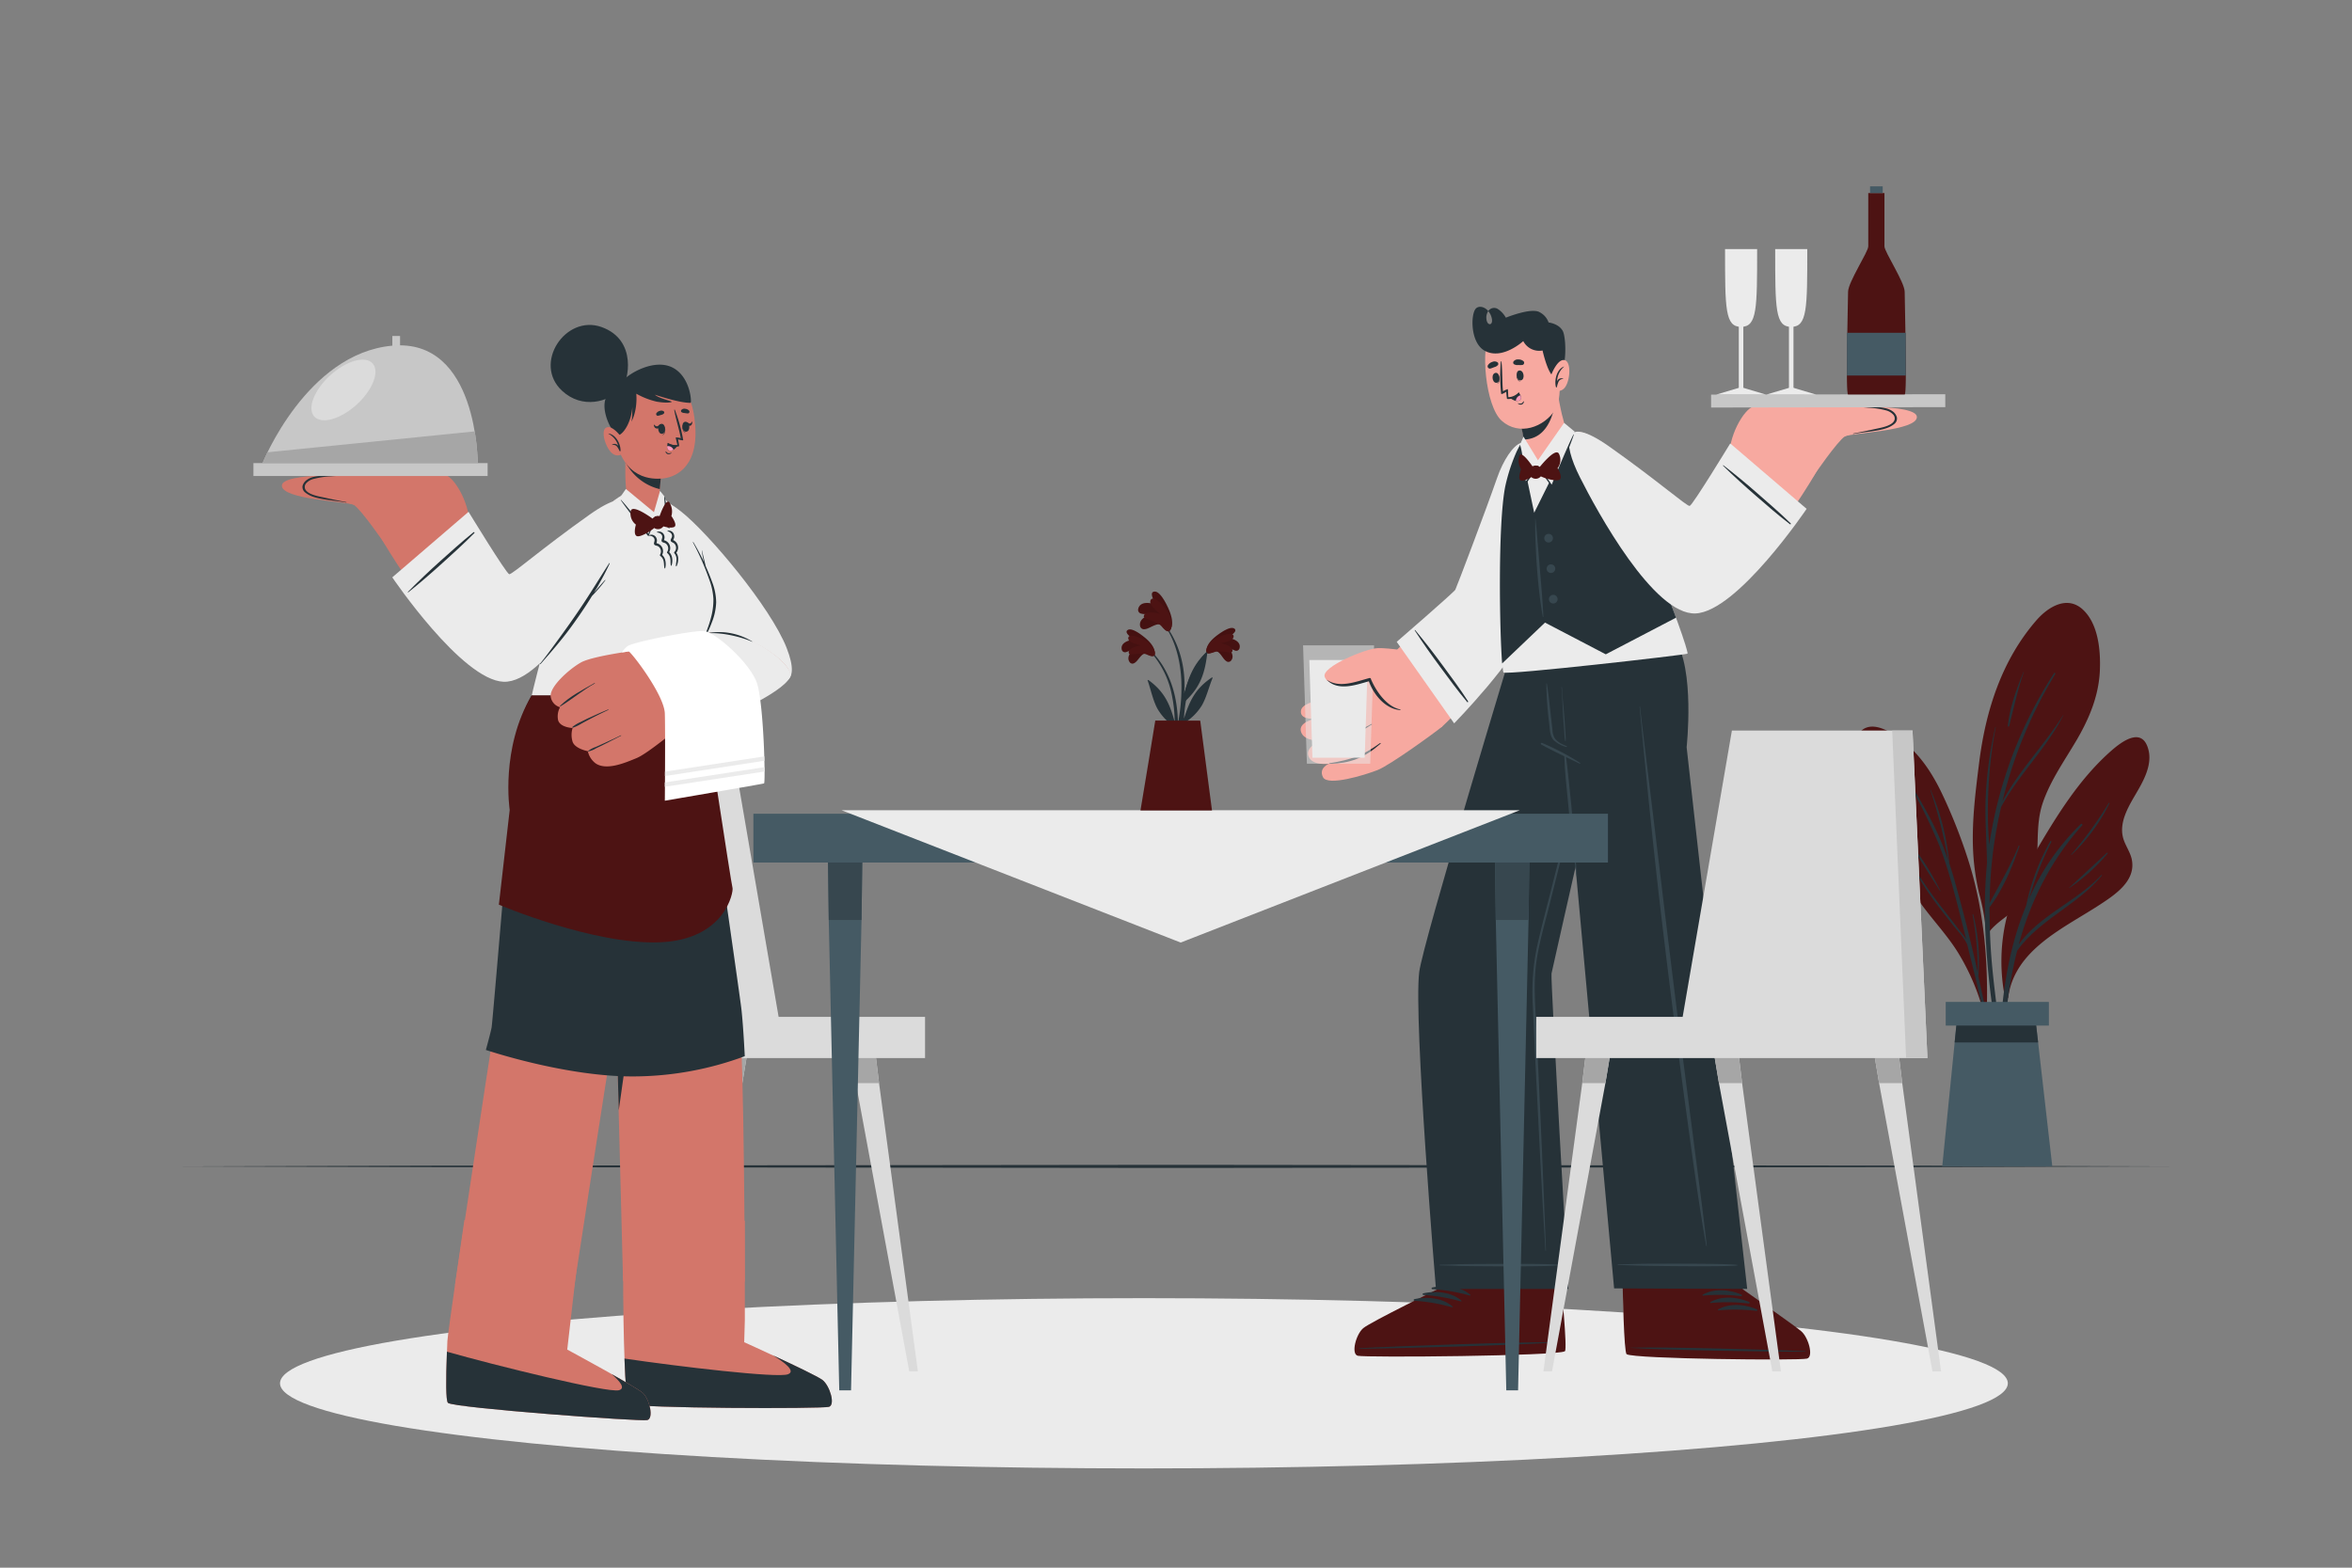 <svg xmlns="http://www.w3.org/2000/svg" viewBox="0 0 750 500"><rect x="0" y="0" width="750" height="500" fill="#808080" stroke="none"/><g id="freepik--Shadow--inject-6"><ellipse cx="364.77" cy="441.19" rx="275.48" ry="27.15" style="fill:#ebebeb"></ellipse></g><g id="freepik--Floor--inject-6"><polygon points="58.08 372.01 137.31 371.77 216.54 371.68 375 371.51 533.46 371.68 612.69 371.76 691.92 372.01 612.69 372.25 533.46 372.34 375 372.51 216.54 372.34 137.31 372.25 58.08 372.01" style="fill:#263238"></polygon></g><g id="freepik--Plant--inject-6"><path d="M631.1,284.94a70.12,70.12,0,0,1,2.26,12.75c-.12.21-.1,1,0,.79,0,.7,1.09.57,1.09-.12,0-.45,0-.9,0-1.34,2.49-3.09,6.11-5,9-7.74a17,17,0,0,0,4.95-7.88c2.42-8.36.15-17.22,3.07-25.56,2.51-7.19,7-13.44,10.84-20,4-6.89,7-14.13,7.3-22.2.24-6.18-.5-14.41-5.2-19-5-4.91-11.17-1.23-15,3.15-11.07,12.71-16.19,28.77-18.27,45.19-1.14,9.09-2.32,18.24-2,27.41A74.17,74.17,0,0,0,631.1,284.94Z" style="fill:#4D1313"></path><path d="M633.31,301a157,157,0,0,1,.3-25.75s0,0,0-.1c-.14-7-.69-13.89-.42-20.86a124.25,124.25,0,0,1,3.07-22.38.07.07,0,0,1,.13,0,146,146,0,0,0-2.42,21.88q-.21,5.89.09,11.8c.07,1.28.19,2.56.27,3.85h0A137.48,137.48,0,0,1,655,214.69c.14-.23.54,0,.4.25a143.07,143.07,0,0,0-16.86,40.63c5.33-9.87,13.37-18,19.34-27.46,0-.05.12,0,.09,0-5.36,10.56-14.22,18.88-19.86,29.28q-1.47,6.36-2.38,12.82a143.57,143.57,0,0,0-1.28,17.81c3.24-6.06,6.61-11.86,9.26-18.27.07-.17.32-.06.26.11-2.26,6.67-5.29,13.84-9.54,19.52,0,4.22.1,8.44.35,12.65.66,11.24,2.58,22.33,3.47,33.54a.26.26,0,0,1-.52.05A258.77,258.77,0,0,1,633.31,301Z" style="fill:#263238"></path><path d="M645.25,214.33c0-.08.15,0,.12,0-2,5.68-3.21,11.43-4.69,17.26a.22.22,0,0,1-.43-.07C640.86,225.66,643,219.77,645.25,214.33Z" style="fill:#263238"></path><path d="M593.1,238.13a86,86,0,0,0,4.73,9.7c3.69,6.71,7.55,12.87,8.25,20.68.31,3.49.42,7,1.49,10.37A31,31,0,0,0,611.7,287c4,5.84,9,10.87,12.73,16.92a71.66,71.66,0,0,1,8.46,20.4c.09.39.71.29.61-.1,0,0,0-.06,0-.09a.15.15,0,0,0,0-.09c.59-16.76-.75-33.66-5.87-49.72a170.57,170.57,0,0,0-8.12-20.68c-2.74-5.82-6.15-11.42-11-15.77-3.12-2.81-9.89-8.14-14.33-5.32C592.11,233.89,592.26,236,593.1,238.13Z" style="fill:#4D1313"></path><path d="M610,276.13a138,138,0,0,0,9.75,14c1.62,2.12,3.27,4.22,4.89,6.34.76,1,1.62,2,2.32,3.08-.44-1.77-.87-3.53-1.32-5.29-2.16-8.47-4.24-17-7.47-25.16a168.92,168.92,0,0,0-11.64-22.82c-.11-.2.2-.34.32-.15,3.54,5.83,7.14,11.65,10.11,17.79a92.56,92.56,0,0,1,4.3,10.55,163.35,163.35,0,0,0-5.72-22.55c0-.06.07-.11.1-.05a76.9,76.9,0,0,1,5.93,23.46s0,0,0,0q1.1,3.25,2,6.59c2.64,9.38,5,18.85,7.11,28.36A101.46,101.46,0,0,0,629,291.69a.11.11,0,0,1,.22,0,59.2,59.2,0,0,1,1.62,19.66c.81,3.61,1.61,7.24,2.38,10.86,1.65,7.73,3.67,15.59,4.63,23.44,0,.2-.25.24-.31.05-1.15-4.23-1.84-8.61-2.78-12.9s-1.92-8.58-2.92-12.86c-1.45-6.24-3-12.46-4.53-18.68-1-2.28-3.05-4.3-4.55-6.21-1.65-2.1-3.3-4.19-4.91-6.32a94.3,94.3,0,0,1-8.06-12.49C609.76,276.11,609.9,276,610,276.13Z" style="fill:#263238"></path><path d="M609.24,269a88.29,88.29,0,0,1,9.53,15.15c0,.07-.07.14-.11.07-3.21-5-6.37-10.09-9.57-15.12C609,269,609.18,268.88,609.24,269Z" style="fill:#263238"></path><path d="M680.61,254c-2.18,3.74-4.66,8.24-3.72,12.73.59,2.84,2.67,5.15,3,8.05.85,6.41-5.54,10.64-10.15,13.66-11.51,7.56-27.3,14.29-29.4,29.72-.08.54-1,.41-1-.13a.36.36,0,0,1,0-.1s-.06-.05-.06-.09a59.15,59.15,0,0,1,.22-23.56c1.72-7.95,5.19-15.09,9.28-22.08,6.93-11.82,14.27-23.92,24.74-33,2.9-2.5,8.84-7,11.15-1.35S683.27,249.46,680.61,254Z" style="fill:#4D1313"></path><path d="M670.07,279.08c-7.63,8.26-19.77,12.89-26.34,22.15,3.9-14.19,10.34-26.94,20.24-38a.3.3,0,0,0-.42-.42A75,75,0,0,0,647,286.74a107.24,107.24,0,0,1,7.12-18.21c.11-.23-.2-.42-.33-.2a69.53,69.53,0,0,0-7.68,20.48c-8.66,20.95-9.46,45.53-7.64,67.62,0,.32.5.32.49,0-.49-17.41-.21-35.12,4-52.12l.27-1.06c7.15-10,19.23-14.58,27-24C670.28,279.12,670.15,279,670.07,279.08Z" style="fill:#263238"></path><path d="M671.84,272c-4,3.68-8,7.44-12,11.11,0,0,0,.11.06.08a58.61,58.61,0,0,0,12.15-10.95C672.21,272.06,672,271.83,671.84,272Z" style="fill:#263238"></path><path d="M672.47,256.06a125.68,125.68,0,0,1-12,16.49c-.06.06,0,.16.1.1a58.2,58.2,0,0,0,12.11-16.47A.13.13,0,0,0,672.47,256.06Z" style="fill:#263238"></path><polygon points="654.43 372.01 619.34 372.01 624.07 324.79 649.03 324.79 654.43 372.01" style="fill:#455a64"></polygon><polygon points="649.91 332.47 623.29 332.47 624.07 324.79 649.03 324.79 649.91 332.47" style="fill:#263238"></polygon><rect x="620.44" y="319.56" width="32.9" height="7.54" style="fill:#455a64"></rect></g><g id="freepik--character-2--inject-6"><path d="M498.64,430.44c-2.22,1.45-62.93,2.21-65,1.55s-.33-6.58,1.92-8.41,24.59-12.19,24.59-12.19l-1-9.08c10.59-.32,28-.93,38.05-1.28C498.2,415.5,499.07,430.17,498.64,430.44Z" style="fill:#ebebeb"></path><path d="M432.92,432.4c2.15.64,63.82.11,66.09-1.44.87-.58-1.27-22-1.27-22.12l-37.77.91,0,.67s-22.95,11.22-25.27,13.19S430.77,431.76,432.92,432.4Z" style="fill:#4D1313"></path><path d="M433.53,430c10.26-.6,51.69-2.07,61.88-1.89.08,0,.08.06,0,.07-10.15.82-51.6,1.95-61.88,2C433.32,430.18,433.31,430,433.53,430Z" style="fill:#263238"></path><path d="M456.71,410.65c4-.9,9-.44,12.16,2.33.12.11,0,.28-.16.24a56.38,56.38,0,0,0-12-2.06A.26.26,0,0,1,456.71,410.65Z" style="fill:#263238"></path><path d="M453.85,412.5c4-.89,9-.44,12.16,2.34.13.1,0,.28-.16.24a57,57,0,0,0-12-2.07A.26.26,0,0,1,453.85,412.5Z" style="fill:#263238"></path><path d="M451,414.36c4-.89,9-.44,12.17,2.33.12.11,0,.28-.17.25a56.83,56.83,0,0,0-12-2.07A.26.26,0,0,1,451,414.36Z" style="fill:#263238"></path><path d="M457.89,411.09h42.24s-5.73-98.87-5.39-100.6c.42-2.2,24.19-106.67,24.19-106.67h-35.8s-29.45,96.89-30.58,106.25C450.72,325.18,457.89,411.09,457.89,411.09Z" style="fill:#263238"></path><path d="M459.12,403.39c6.45-.13,4.6-.18,11.05-.24,3.16,0,23.91-.22,26.86.27a.07.07,0,0,1,0,.13c-2.95.49-23.7.31-26.86.28-6.45-.06-4.6-.11-11.05-.25A.1.1,0,0,1,459.12,403.39Z" style="fill:#37474f"></path><path d="M512.75,212.65c-3.34,11.9-6.25,23.93-9.28,35.91s-6,24-9.05,36c-1.48,5.9-3.09,11.77-4.37,17.71a70.21,70.21,0,0,0-1.29,17.95c.51,12.35,1.17,24.69,1.77,37s1.26,24.7,2,37c.09,1.55.19,3.09.28,4.63,0,.11.17.1.16,0q-1.38-37.06-3.24-74.1c-.3-6.19-.68-12.4.27-18.54.9-5.83,2.55-11.53,4-17.23q4.53-18,9-36c3.36-13.43,6.89-26.84,9.89-40.35A.09.09,0,0,0,512.75,212.65Z" style="fill:#37474f"></path><path d="M574.35,432c-2.07.67-53.07,0-55.3-1.41-.87-.54-1.29-9.13-1.5-19.54v-.33c0-.45-.26-2.43-.67-5.28l38,.63.67,5.22s14.54,10.4,16.82,12.26S576.41,431.31,574.35,432Z" style="fill:#dbdbdb"></path><path d="M576.25,433.31c-2.15.68-55.26.12-57.55-1.4-.88-.56-1.25-21.21-1.25-21.32l38.13,0,.17.62s16.22,11.38,18.56,13.32S578.39,432.65,576.25,433.31Z" style="fill:#4D1313"></path><path d="M575.6,430.94c-10.26-.46-45.36-1.43-55.55-1.1-.08,0-.08.06,0,.06,10.17.68,45.27,1.31,55.55,1.21C575.82,431.1,575.82,431,575.6,430.94Z" style="fill:#263238"></path><path d="M555.31,412.9c-3.79-1.61-8.75-2.08-12.39.06-.14.08,0,.28.12.27a56.66,56.66,0,0,1,12.14.17A.26.26,0,0,0,555.31,412.9Z" style="fill:#263238"></path><path d="M557.77,415.26c-3.78-1.62-8.74-2.09-12.38.05-.14.08,0,.28.11.27a56.74,56.74,0,0,1,12.15.17A.26.26,0,0,0,557.77,415.26Z" style="fill:#263238"></path><path d="M560.24,417.61c-3.78-1.62-8.75-2.09-12.39.05-.14.08,0,.28.12.27a56.64,56.64,0,0,1,12.14.17A.26.26,0,0,0,560.24,417.61Z" style="fill:#263238"></path><path d="M487.65,203.82s5.43,33.09,5.8,34.15c0,0,2,1,5.66,2.64L514.7,410.92l42.44.17L537.83,238.31s2.75-25.15-3.85-34.49Z" style="fill:#263238"></path><path d="M515.9,403.26c6.48-.1,4.62-.17,11.11-.2,3.17,0,24-.11,27,.39.06,0,.06.13,0,.14-3,.47-23.82.2-27,.16-6.48-.09-4.62-.14-11.1-.3A.1.1,0,0,1,515.9,403.26Z" style="fill:#37474f"></path><path d="M491.69,236.94a79.59,79.59,0,0,1,12.13,6.36.14.14,0,0,1-.13.25c-4.09-2-8.27-3.9-12.25-6.12A.28.28,0,0,1,491.69,236.94Z" style="fill:#37474f"></path><path d="M493.25,218c.67,4,1,8,1.48,12l.33,2.87a5.52,5.52,0,0,0,.68,2.52c.87,1.33,2.41,2,3.8,2.57a.14.14,0,0,1-.08.27,9.16,9.16,0,0,1-4-2.14c-1.27-1.34-1.23-3.38-1.43-5.11a109.75,109.75,0,0,1-.93-12.93A.09.09,0,0,1,493.25,218Z" style="fill:#37474f"></path><path d="M498.06,219.21c.14,2.85.46,5.7.7,8.54.12,1.41.21,2.82.3,4.22s.25,2.9.21,4.33a.09.09,0,0,1-.18,0c-.23-1.36-.26-2.77-.37-4.13s-.22-2.89-.3-4.33c-.16-2.88-.24-5.78-.5-8.66C497.91,219.11,498.06,219.11,498.06,219.21Z" style="fill:#37474f"></path><path d="M501.74,264.17c-.47-5-.9-10-1.47-15-.32-2.8-.57-5.62-1-8.4,0-.26-.46-.19-.45.07.11,5,.71,10,1.19,15s.9,10,1.56,15c.38,2.82.79,5.63,1.12,8.46,0,.1.17.1.16,0C502.42,274.26,502.21,269.21,501.74,264.17Z" style="fill:#37474f"></path><path d="M540,363.45q-2.18-16.74-4.31-33.48c-2.83-22.33-5.5-44.68-8.19-67-1.51-12.54-3.09-25.07-4.55-37.62,0-.08-.13-.08-.12,0,2.09,22.51,4.34,45,7,67.45s5.5,44.68,8.59,67c1.73,12.53,3.43,25.07,5.65,37.52a.09.09,0,0,0,.18,0C543,386,541.44,374.7,540,363.45Z" style="fill:#37474f"></path><path d="M489.67,149.05c.61,15.55-2.52,38.33-3.82,46.32-1.44,8.88-14.66,25.72-26,36.4-2.47,2.33-19.52-18.4-17.29-21.26,5.22-6.71,19.49-17.16,22.26-22.12,1.79-3.22,9.39-26.7,13.9-38C484.65,135.61,489.39,141.79,489.67,149.05Z" style="fill:#f7a9a0"></path><path d="M459.85,231.77c-2.55,2.07-16.58,12.27-20.59,13.84s-15.87,5.23-17.38,2.28,1.88-4.3,1.88-4.3-5.26.76-6.5-2.35,4.08-5,4.08-5-5.45.38-6.47-2.81,4.67-4.23,4.67-4.23-5,.58-4.71-2.4c.31-3.58,9.59-3.62,13.89-5.68,1-.47,19.1-10.88,19.1-10.88Z" style="fill:#f7a9a0"></path><path d="M419.05,229.27c6.82,0,9.8-1.24,15.46-4.86.11-.07.24.07.13.16-5.21,4.05-8.73,6.09-15.61,5C418.7,229.55,418.72,229.27,419.05,229.27Z" style="fill:#263238"></path><path d="M420.8,236.2c7.09-.66,10.33-1.94,16.54-5.3.08,0,.17.1.09.16-5.81,3.8-9.37,5.76-16.54,5.49C420.57,236.54,420.48,236.23,420.8,236.2Z" style="fill:#263238"></path><path d="M424.07,243.41c6.81-1.14,10.43-2.38,16-6.41.14-.1.29.09.16.19-5.31,4.67-9.81,6.26-16.13,6.42C423.69,243.63,423.64,243.48,424.07,243.41Z" style="fill:#263238"></path><polygon points="435.17 241.65 418.51 241.65 417.51 210.51 436.17 210.51 435.17 241.65" style="fill:#ebebeb"></polygon><polygon points="436.94 243.58 416.74 243.58 415.52 205.81 438.16 205.81 436.94 243.58" style="fill:#ebebeb;opacity:0.5"></polygon><path d="M451.53,208.06s-8.42-1.5-12.27-1.34-17.95,6-16.85,9.14c1.41,4,10.22,2.25,14.42.81,0,0,3.26,9.32,9.86,9.41S451.53,208.06,451.53,208.06Z" style="fill:#f7a9a0"></path><path d="M423.16,216.84c3.93,2.75,9.33.51,13.51-.58a.39.39,0,0,1,.51.39c1.63,3.82,5,8.73,9.32,9.62a.1.1,0,0,1,0,.2c-4.72-.34-8.46-4.88-10-9.18-4.27,1.19-9.77,3.2-13.36-.41C423.11,216.86,423.13,216.83,423.16,216.84Z" style="fill:#263238"></path><path d="M445.38,204.71l18.32,26s20-20.47,23.14-30.67,2.79-25.11,2.92-46-8.49-12.75-12.36-1.64c-3.52,10.14-12.89,34.84-13.33,35.68S445.38,204.71,445.38,204.71Z" style="fill:#ebebeb"></path><path d="M468.13,223.67c-2.57-4-5.39-7.76-8.19-11.57s-5.67-7.54-8.68-11.14c-.08-.09-.19,0-.13.11,2.57,4,5.31,7.84,8.12,11.64s5.58,7.6,8.61,11.21C468,224.11,468.26,223.87,468.13,223.67Z" style="fill:#263238"></path><path d="M479.44,214.48c1,.9,58.4-5.64,58.67-6,.71-1.1-20.86-61.19-35.49-70.37-3.15-2-14.13-.33-15.58.44-1.63.86-5.53,9.65-7,16.59C477.23,169,478.54,213.68,479.44,214.48Z" style="fill:#ebebeb"></path><path d="M534.45,197l-22.4,11.69-19.38-10.12L479,211.6c-.81-10-1.41-44.55,1-56.51a57.45,57.45,0,0,1,3.66-11.16s0,0,0,0c.59-1.17,1-1.94,1-1.94l4.56,21.55,12.84-25.84C513.51,144.66,527.82,178.94,534.45,197Z" style="fill:#263238"></path><path d="M491,181.1q-.31-3.89-.66-7.75c-.1-1.27-.21-2.54-.31-3.82s-.27-2.71-.4-4.06a0,0,0,0,0-.08,0c0,1.36,0,2.71,0,4.08s.08,2.54.13,3.81c.1,2.63.24,5.26.44,7.89.4,5.18.94,10.36,1.85,15.48a.09.09,0,0,0,.18,0C491.91,191.5,491.44,186.3,491,181.1Z" style="fill:#37474f"></path><path d="M496.68,191.1a1.38,1.38,0,1,1-1.38-1.38A1.37,1.37,0,0,1,496.68,191.1Z" style="fill:#37474f"></path><path d="M495.93,181.37a1.37,1.37,0,1,1-1.37-1.37A1.37,1.37,0,0,1,495.93,181.37Z" style="fill:#37474f"></path><path d="M495.19,171.64a1.38,1.38,0,1,1-1.37-1.37A1.37,1.37,0,0,1,495.19,171.64Z" style="fill:#37474f"></path><path d="M503.62,150.19c6.28,11.05,23.27,44.53,37.72,44.51,10.23,0,36.74-41.24,39.09-46.51,1.92-4.32-25.45-12.83-26.8-10-2.79,5.88-10.72,21.08-14.29,24.15-2.38,2-20.14-16-30.91-22.61C499.19,134.08,498.94,142,503.62,150.19Z" style="fill:#f7a9a0"></path><path d="M588.33,139.15C591,138,611.26,137.4,611.25,133s-25.83-3.17-25.83-3.17Z" style="fill:#f7a9a0"></path><path d="M551.49,146.81c-.64-7.38,4.58-16.31,7.66-17.18,2.14-.6,25.11.39,28.7.17s16.4.11,16.7,3.26c.41,4.45-13.84,4.63-16.22,6.09S578.15,152,578.15,152Z" style="fill:#f7a9a0"></path><path d="M604.88,133.12a3.46,3.46,0,0,0-1.46-2c-1.57-1.1-3.64-1.19-5.49-1.34a50.26,50.26,0,0,0-8.41-.07c-.07,0-.07.1,0,.1,2.1,0,4.2,0,6.29.23a25.93,25.93,0,0,1,5.69.87,4.64,4.64,0,0,1,2.19,1.31,1.79,1.79,0,0,1,.43,1.7c-.61,1.94-4.43,2.51-6.19,2.91-2.31.51-4.7,1-7,1.44-.1,0,0,.17.05.15,2.4-.47,4.94-.66,7.36-1.09,2-.36,4-.76,5.64-2.06A2.19,2.19,0,0,0,604.88,133.12Z" style="fill:#263238"></path><path d="M551.73,141.43l24.36,20.86s-22.11,32.8-35.42,33.36-31.33-32.39-36.91-43.51-5.85-20.48,9.44-9.69,24.68,19.07,25.6,18.91S551.73,141.43,551.73,141.43Z" style="fill:#ebebeb"></path><path d="M571,166.91c-3.39-3.32-7-6.4-10.53-9.5s-7.18-6.12-10.91-9c-.09-.07-.18.07-.1.14,3.38,3.32,6.9,6.49,10.47,9.59s7.11,6.19,10.85,9.05C571,167.36,571.13,167.07,571,166.91Z" style="fill:#263238"></path><rect x="545.62" y="125.83" width="74.68" height="4.12" transform="translate(1166.15 254.73) rotate(179.9)" style="fill:#c7c7c7"></rect><path d="M607.36,125.81H589.31c-.86,0,0-29.71,0-32.75s6.44-12.75,6.44-14.47v-17h5.16v17c0,1.72,6.45,11.44,6.45,14.47S608.21,125.81,607.36,125.81Z" style="fill:#4D1313"></path><rect x="588.93" y="106.14" width="18.8" height="13.63" style="fill:#455a64"></rect><rect x="596.32" y="59.43" width="4.03" height="2.12" style="fill:#455a64"></rect><path d="M576.3,79.44c0,19,0,24.81-5.12,24.81s-5.11-5.77-5.11-24.81Z" style="fill:#ebebeb"></path><rect x="570.46" y="100.52" width="1.44" height="23.43" style="fill:#ebebeb"></rect><polygon points="579.18 125.87 563.19 125.87 571.18 123.48 579.18 125.87" style="fill:#ebebeb"></polygon><path d="M560.31,79.44c0,19,0,24.81-5.12,24.81s-5.11-5.77-5.11-24.81Z" style="fill:#ebebeb"></path><rect x="554.47" y="100.52" width="1.44" height="23.43" style="fill:#ebebeb"></rect><polygon points="563.19 125.87 547.2 125.87 555.19 123.48 563.19 125.87" style="fill:#ebebeb"></polygon><path d="M489.81,147.23c2.31.11,8.11-3.91,9.79-8.26a68,68,0,0,0-1.52-6.71c-.49-2.14-1-4.55-1.29-6.77-.05-.46-13.51,5.24-13.51,5.24a35.72,35.72,0,0,1,2.48,8.37,4.8,4.8,0,0,1,0,.92v.16C485.74,142,486.68,147.09,489.81,147.23Z" style="fill:#f7a9a0"></path><path d="M485.79,140.18a8.22,8.22,0,0,0,1.44-.12c7.31-1.13,8.75-10.44,9-14.49-2.51.72-13,5.16-13,5.16a35.72,35.72,0,0,1,2.48,8.37,4.8,4.8,0,0,1,0,.92A.85.85,0,0,0,485.79,140.18Z" style="fill:#263238"></path><path d="M494.42,107.45c2.82,4.4,4.18,19,1.63,23.06-3.7,5.88-11.69,8.59-17.18,3.7-5.32-4.74-6.76-23.8-3.73-27.68C479.6,100.8,490.26,101,494.42,107.45Z" style="fill:#f7a9a0"></path><path d="M496.35,130.28h0" style="fill:none;stroke:#f4a69d;stroke-linecap:round;stroke-linejoin:round;stroke-width:0px"></path><path d="M483.63,119.3s.08,0,.08.08c.07,1,.31,2.1,1.23,2.34,0,0,0,.06,0,0C483.84,121.73,483.53,120.24,483.63,119.3Z" style="fill:#263238"></path><path d="M484.41,118.18c1.57-.27,2,2.89.55,3.14S483.09,118.41,484.41,118.18Z" style="fill:#263238"></path><path d="M478,119.81s-.07.06-.06.1c.17,1,.19,2.11-.65,2.56,0,0,0,.06,0,0C478.35,122.22,478.3,120.71,478,119.81Z" style="fill:#263238"></path><path d="M477,118.91c-1.59.1-1.28,3.27.19,3.18S478.3,118.83,477,118.91Z" style="fill:#263238"></path><path d="M485.39,116.42a11.41,11.41,0,0,1-1.31,0,2,2,0,0,1-1.33-.28.67.67,0,0,1-.15-.81,1.68,1.68,0,0,1,1.54-.69,2.49,2.49,0,0,1,1.68.57A.72.72,0,0,1,485.39,116.42Z" style="fill:#263238"></path><path d="M475.27,117.54a10.63,10.63,0,0,0,1.23-.45,2.09,2.09,0,0,0,1.17-.69.7.7,0,0,0-.11-.82,1.68,1.68,0,0,0-1.69-.15,2.45,2.45,0,0,0-1.41,1.07A.72.72,0,0,0,475.27,117.54Z" style="fill:#263238"></path><path d="M485.8,128c-.2.27-.39.61-.74.69a2.52,2.52,0,0,1-1.09-.1,0,0,0,0,0,0,.06,1.32,1.32,0,0,0,1.31.36,1.06,1.06,0,0,0,.65-1C485.91,128,485.83,128,485.8,128Z" style="fill:#263238"></path><path d="M484.37,125.25a3.33,3.33,0,0,1-2,1.78,3.69,3.69,0,0,1-1.19.22.91.91,0,0,1-.23,0h-.22c-.12,0-.19-.09-.23-.2h0a.33.33,0,0,1,0-.1h0v-.09c-.12-.75-.2-1.9-.2-1.9-.26.17-1.58,1-1.61.6a51,51,0,0,1-.1-10.26.1.1,0,0,1,.19,0c.37,3.15.18,6.34.5,9.51a5.65,5.65,0,0,1,1.51-.7c.11,0,.12,2.24.2,2.57a.1.1,0,0,1,0,0,4.72,4.72,0,0,0,3.31-1.55C484.33,125.1,484.42,125.16,484.37,125.25Z" style="fill:#263238"></path><path d="M481.59,126.93a4,4,0,0,0,1.79.93,1.8,1.8,0,0,0,1.09-.13c.74-.35.63-1.06.37-1.65a4.44,4.44,0,0,0-.52-.87A5.14,5.14,0,0,1,481.59,126.93Z" style="fill:#263238"></path><path d="M483.38,127.86a1.8,1.8,0,0,0,1.09-.13c.74-.35.63-1.06.37-1.65A1.88,1.88,0,0,0,483.38,127.86Z" style="fill:#ff9abb"></path><path d="M473.44,111.87c5.62,3.09,12.29-3.08,12.29-3.08a5.74,5.74,0,0,0,6.16,3s1.91,8.81,4.26,8.56c3.58-.37,3.48-12.63,2.12-14.91s-4.46-2.59-4.46-2.59A5.84,5.84,0,0,0,491,99.6c-2.63-1.63-10.82,1.72-10.82,1.72a7.83,7.83,0,0,0-2.45-2.7,2.22,2.22,0,0,0-3.15.6,5.23,5.23,0,0,1,1.07,2.12c.68,2.56-1.45,2.77-1.66.4a3.66,3.66,0,0,1,.59-2.52c-1.21-1.44-3-1.77-3.93-.84C468.93,100.07,468.77,109.3,473.44,111.87Z" style="fill:#263238"></path><path d="M494.63,119.61s2-5.34,4.33-4.74,1.66,7.75-.51,9.27a2.53,2.53,0,0,1-3.62-.46Z" style="fill:#f7a9a0"></path><path d="M498.71,116.91s.06,0,0,.07a6.37,6.37,0,0,0-2.19,4.69,1.39,1.39,0,0,1,1.92-.89.05.05,0,0,1,0,.1,1.55,1.55,0,0,0-1.52,1,7.37,7.37,0,0,0-.45,1.54c0,.17-.33.16-.32,0v0C495.57,121.17,496.46,117.73,498.71,116.91Z" style="fill:#263238"></path><path d="M485.81,139.26l4.61,7.54,8.33-11.93,3.4,2.81s-7.09,17.92-7.28,17.2l-4.51-6.42-4,5.66-1.66-12.24Z" style="fill:#ebebeb"></path><path d="M485.2,148.12c-.21-2-.47-4.08-.58-6.11,0-.08.1-.13.13,0,.73,1.88,1.48,9.65,1.8,11.49v0c.17-.25,3.75-5,3.8-5,.91,1,4.21,5.65,4.46,6.09,1.12-2.85,5.5-13.25,6.93-16a.07.07,0,0,1,.13,0c-.91,3-6.67,16.94-6.8,16.92a79,79,0,0,1-4.73-6.78c-.57,1-4.1,6.31-4.17,6A64.6,64.6,0,0,1,485.2,148.12Z" style="fill:#263238"></path><path d="M491.81,150.48a2.11,2.11,0,1,1-2.18-2A2.11,2.11,0,0,1,491.81,150.48Z" style="fill:#4D1313"></path><path d="M490.51,149.54s5.64-7.38,6.68-4.65a4.4,4.4,0,0,1-.52,4.45s1.87,3,.57,3.69-6.5-.95-6.67-1.72A6.52,6.52,0,0,1,490.51,149.54Z" style="fill:#4D1313"></path><path d="M489.23,149.55s-4.24-6.6-4.79-4a5.32,5.32,0,0,0,.59,4.13s-1.11,2.89-.18,3.48,4.36-1.23,4.43-2A8.07,8.07,0,0,0,489.23,149.55Z" style="fill:#4D1313"></path></g><g id="freepik--Chairs--inject-6"><polygon points="270.4 330.38 272.92 345.45 289.94 437.39 292.69 437.39 280.31 345.45 278.48 330.38 270.4 330.38" style="fill:#dbdbdb"></polygon><polygon points="278.48 330.38 270.4 330.38 272.92 345.45 280.31 345.45 278.48 330.38" style="fill:#a6a6a6"></polygon><polygon points="216.94 437.39 219.69 437.39 236.71 345.45 239.23 330.38 231.15 330.38 229.32 345.45 216.94 437.39" style="fill:#dbdbdb"></polygon><polygon points="231.15 330.38 229.32 345.45 236.71 345.45 239.23 330.38 231.15 330.38" style="fill:#a6a6a6"></polygon><polygon points="165.88 437.39 168.63 437.39 185.65 345.45 188.16 330.38 180.09 330.38 178.26 345.45 165.88 437.39" style="fill:#dbdbdb"></polygon><polygon points="178.26 345.45 185.65 345.45 188.16 330.38 180.09 330.38 178.26 345.45" style="fill:#a6a6a6"></polygon><polygon points="170.23 337.46 294.98 337.46 294.98 324.32 248.28 324.32 232.59 233.01 174.99 233.01 170.23 337.46" style="fill:#dbdbdb"></polygon><polygon points="170.23 337.46 177.03 337.46 181.47 233.01 174.99 233.01 170.23 337.46" style="fill:#c7c7c7"></polygon><polygon points="514.44 330.38 511.93 345.45 494.9 437.39 492.16 437.39 504.54 345.45 506.37 330.38 514.44 330.38" style="fill:#dbdbdb"></polygon><polygon points="506.37 330.38 514.44 330.38 511.93 345.45 504.54 345.45 506.37 330.38" style="fill:#a6a6a6"></polygon><polygon points="567.9 437.39 565.16 437.39 548.13 345.45 545.62 330.38 553.69 330.38 555.52 345.45 567.9 437.39" style="fill:#dbdbdb"></polygon><polygon points="553.69 330.38 555.52 345.45 548.13 345.45 545.62 330.38 553.69 330.38" style="fill:#a6a6a6"></polygon><polygon points="618.96 437.39 616.22 437.39 599.2 345.45 596.68 330.38 604.75 330.38 606.58 345.45 618.96 437.39" style="fill:#dbdbdb"></polygon><polygon points="606.58 345.45 599.2 345.45 596.68 330.38 604.75 330.38 606.58 345.45" style="fill:#a6a6a6"></polygon><polygon points="614.61 337.46 489.87 337.46 489.87 324.32 536.56 324.32 552.26 233.01 609.86 233.01 614.61 337.46" style="fill:#dbdbdb"></polygon><polygon points="614.61 337.46 607.81 337.46 603.38 233.01 609.86 233.01 614.61 337.46" style="fill:#c7c7c7"></polygon></g><g id="freepik--Table--inject-6"><polygon points="487.73 269.45 487.42 293.42 484.08 443.43 480.32 443.43 476.97 293.42 476.67 269.45 487.73 269.45" style="fill:#455a64"></polygon><polygon points="487.73 269.45 487.42 293.42 476.97 293.42 476.67 269.45 487.73 269.45" style="fill:#37474f"></polygon><polygon points="275.03 269.45 274.72 293.42 271.38 443.43 267.62 443.43 264.27 293.42 263.97 269.45 275.03 269.45" style="fill:#455a64"></polygon><polygon points="263.97 269.45 275.03 269.45 274.72 293.42 264.27 293.42 263.97 269.45" style="fill:#37474f"></polygon><rect x="240.24" y="259.53" width="272.5" height="15.57" style="fill:#455a64"></rect><polygon points="268.33 258.41 484.65 258.41 376.49 300.62 268.33 258.41" style="fill:#ebebeb"></polygon><path d="M366.88,207.45c8.43,8.25,9.84,21,8.07,32.19-.05.26-.44.19-.44,0,0-2.54.08-5.07.07-7.58-.05-.12-.09-.22-.13-.34a17.05,17.05,0,0,1-5.48-5.88c-1.4-2.77-2-5.89-3-8.78-.1-.28.2-.2.39-.06,5.13,3.78,6.76,7.85,8.23,13.29a44.39,44.39,0,0,0-.89-8.47,28.83,28.83,0,0,0-7-14.1C366.52,207.53,366.73,207.3,366.88,207.45Z" style="fill:#263238"></path><path d="M365.3,208.41c-1.45.05-2.36,2.37-3.49,3a1.09,1.09,0,0,1-1.6-.25c-1.12-1.56.41-3.49,1.86-4.57a16.3,16.3,0,0,1-3,1.39,1.05,1.05,0,0,1-1.36-.82c-.49-2.13,2.18-3.07,4-3.12-.88-.62-3.43-2.3-2.08-3.12s4.36,1.57,5.34,2.36c1.43,1.16,3.14,2.9,3.2,4.72C368.27,210.16,366.41,208.86,365.3,208.41Z" style="fill:#4D1313"></path><path d="M365.3,208.41c-1.45.05-2.36,2.37-3.49,3a1.09,1.09,0,0,1-1.6-.25c-1.12-1.56.41-3.49,1.86-4.57a16.3,16.3,0,0,1-3,1.39,1.05,1.05,0,0,1-1.36-.82c-.49-2.13,2.18-3.07,4-3.12-.88-.62-3.43-2.3-2.08-3.12s4.36,1.57,5.34,2.36c1.43,1.16,3.14,2.9,3.2,4.72C368.27,210.16,366.41,208.86,365.3,208.41Z" style="opacity:0.1"></path><path d="M365.72,208.77c-1.86-.84-5.42.37-5.72-.33-.61-1.43,2.23-2.41,3.77-2.6-1.42-.38-4.13-1-4-2.36.11-1.66,4.16-.23,6.22,1.34,2.58,2,2.56,3.9,2.14,4.28C367.49,209.63,366,208.91,365.72,208.77Z" style="fill:#4D1313"></path><path d="M386.07,206.63c-8.73,7.93-10.63,20.63-9.28,31.87,0,.25.43.2.44,0,.1-2.54.11-5.07.22-7.58l.14-.33a17,17,0,0,0,5.7-5.67c1.51-2.71,2.18-5.81,3.37-8.66.11-.27-.19-.2-.39-.07-5.27,3.58-7,7.59-8.73,13a45.93,45.93,0,0,1,1.21-8.43,28.89,28.89,0,0,1,7.54-13.83A.16.16,0,0,0,386.07,206.63Z" style="fill:#263238"></path><path d="M387.62,207.65c1.45.11,2.27,2.46,3.37,3.18a1.09,1.09,0,0,0,1.61-.19c1.18-1.52-.28-3.51-1.69-4.64a17.06,17.06,0,0,0,2.95,1.5,1.06,1.06,0,0,0,1.39-.76c.57-2.11-2.07-3.16-3.9-3.28.92-.58,3.53-2.16,2.21-3s-4.42,1.41-5.43,2.16c-1.47,1.11-3.25,2.78-3.38,4.59C384.58,209.29,386.49,208.06,387.62,207.65Z" style="fill:#4D1313"></path><path d="M387.62,207.65c1.45.11,2.27,2.46,3.37,3.18a1.09,1.09,0,0,0,1.61-.19c1.18-1.52-.28-3.51-1.69-4.64a17.06,17.06,0,0,0,2.95,1.5,1.06,1.06,0,0,0,1.39-.76c.57-2.11-2.07-3.16-3.9-3.28.92-.58,3.53-2.16,2.21-3s-4.42,1.41-5.43,2.16c-1.47,1.11-3.25,2.78-3.38,4.59C384.58,209.29,386.49,208.06,387.62,207.65Z" style="opacity:0.1"></path><path d="M387.19,208c1.88-.77,5.39.58,5.72-.11.67-1.4-2.14-2.49-3.66-2.74,1.42-.33,4.16-.83,4.13-2.2,0-1.67-4.15-.39-6.26,1.1-2.66,1.89-2.72,3.8-2.3,4.2S386.88,208.12,387.19,208Z" style="fill:#4D1313"></path><path d="M377.14,227.56a85,85,0,0,1-2.71,12.53.31.31,0,0,1-.61-.12c.57-3.86,1.62-7.65,2.19-11.52a57.63,57.63,0,0,0,.67-11.81c-.37-6.51-2.13-13.43-6.38-18.52-.09-.12.11-.29.2-.18,8.5,9.91,7.15,22.06,7.14,23.15,1.21-4.1,2.45-8.81,7-13,.19-.18.35-.1.32.21-.82,7.61-2.93,11.58-7.35,15.65C377.49,225.18,377.33,226.38,377.14,227.56Z" style="fill:#263238"></path><path d="M370.23,199.26c-1.53-.68-3.64,1.27-5.16,1.4a1.26,1.26,0,0,1-1.53-1.07c-.37-2.18,2.19-3.41,4.23-3.8-1.28-.08-2.55.26-3.81-.08a1.21,1.21,0,0,1-1-1.52c.56-2.46,3.81-2.1,5.74-1.22-.61-1.09-2.41-4.12-.59-4.29s3.73,3.82,4.35,5.13c.9,1.93,1.8,4.6,1,6.52C372.43,202.57,371.16,200.28,370.23,199.26Z" style="fill:#4D1313"></path><path d="M370.23,199.26c-1.53-.68-3.64,1.27-5.16,1.4a1.26,1.26,0,0,1-1.53-1.07c-.37-2.18,2.19-3.41,4.23-3.8-1.28-.08-2.55.26-3.81-.08a1.21,1.21,0,0,1-1-1.52c.56-2.46,3.81-2.1,5.74-1.22-.61-1.09-2.41-4.12-.59-4.29s3.73,3.82,4.35,5.13c.9,1.93,1.8,4.6,1,6.52C372.43,202.57,371.16,200.28,370.23,199.26Z" style="opacity:0.1"></path><path d="M370.48,199.84c-1.5-1.81-5.8-2.34-5.76-3.22.08-1.79,3.52-1.38,5.21-.8-1.27-1.11-3.78-3.11-3-4.48.94-1.68,4.43,1.85,5.76,4.52,1.69,3.35.71,5.33.07,5.51C371.89,201.62,370.73,200.14,370.48,199.84Z" style="fill:#4D1313"></path><path d="M382.73,229.85l3.75,28.64H363.67c.47-2.53,4.72-28.67,4.72-28.67Z" style="fill:#4D1313"></path></g><g id="freepik--character-1--inject-6"><path d="M264.36,448.69c-2.08.69-61.51.52-63.77-.92-.86-.54-1.34-9.2-1.62-19.68-.07-2.26-.11-4.59-.15-7,0-2.81-.08-5.66-.1-8.42-.07-12.41.1-23.34.1-23.34h38.69l0,23.34v8.42l-.2,7s22.72,10.25,25,12.1S266.43,448,264.36,448.69Z" style="fill:#d3766a"></path><path d="M264.36,448.69c-2.09.69-61.51.52-63.78-.92-.7-.45-1.16-6.46-1.45-14.47,17,2.51,48.94,6.32,52.15,5,2.64-1-1.34-3.94-4.86-6.06,6.59,3.06,14.57,6.86,15.89,7.91C264.62,442,266.43,448,264.36,448.69Z" style="fill:#263238"></path><path d="M185.92,221.73s10.45,106.18,10.7,107.49c0,.17,2.06,79.35,2.06,79.35l38.81.15s-.13-69.83-1.73-85.17c-2-19.56-14.5-101.82-14.5-101.82Z" style="fill:#d3766a"></path><path d="M216,221.72l-18.69,132.4c-.37-13.45-.67-24.3-.7-24.88v0c-.24-1.31-10.7-107.5-10.7-107.5Z" style="fill:#263238"></path><path d="M206.41,452.92c-2.12.54-61.38-3.87-63.54-5.47-.82-.59-.67-9.27-.21-19.73.09-2.27,5.43-38.64,5.43-38.64l37.23,2.81-4.44,38.55s21.93,11.84,24.1,13.84S208.53,452.38,206.41,452.92Z" style="fill:#d3766a"></path><path d="M206.41,452.92c-2.12.53-61.38-3.87-63.54-5.47-.73-.53-.69-7.45-.36-16.34,15.05,4.29,51.24,13.24,54.85,12.29,2.24-.59.25-2.93-2.32-5.14,4.73,2.67,9,5.19,9.94,6C207.14,446.28,208.53,452.38,206.41,452.92Z" style="fill:#263238"></path><path d="M221.26,221.73s-1.37,13.83-7,21.53c-1.7,2.3-7.11,4.21-9.51,6,0,0-7.29,71.94-9.27,81.85-1,5.12-12.76,81.63-12.76,81.63l-37.62-2.8s11.21-74.49,12.16-80,6-70.42,5.75-72c-2.56-19.1,6.59-36.09,6.59-36.09Z" style="fill:#d3766a"></path><path d="M169.57,221.73h52.52s13.71,94.61,14.33,100.14,1.07,15,1.07,15a102.82,102.82,0,0,1-34.7,6.44c-22,.31-47.86-8.44-47.86-8.44s1.54-5.52,1.84-7.21,6-69.67,6-69.67S161.48,235.77,169.57,221.73Z" style="fill:#263238"></path><path d="M169.57,221.73h54.5s9.13,60.43,9.51,61.46-2.14,16.53-23.25,17.35-51.25-12-51.25-12l3.45-30.23S159.49,238.68,169.57,221.73Z" style="fill:#4D1313"></path><path d="M217.14,163.67c16.27,14.25,37.7,45.15,34.63,52-3.43,7.58-26.1-12.39-26.11-13.66,0-.95-8.87-20-15.55-33.89S213.11,160.15,217.14,163.67Z" style="fill:#d3766a"></path><path d="M225.52,202c-.8-2-12.8-27.19-16.28-35.16s-1-10.69,7.8-3.81,28.69,30.6,33.79,43.59c4.91,12.5-1.68,13-10.8,7.73C232.55,210.05,225.52,202,225.52,202Z" style="fill:#ebebeb"></path><path d="M224.23,203.76l-.16,18h-54.5s10.77-48.28,25-61.1c7.12-6.41,14.66-5.18,19,.18,1.11,1.36,13.9,22,14.75,29.55C229.11,197,224.23,203.76,224.23,203.76Z" style="fill:#ebebeb"></path><path d="M227.12,185.73c-.61-1.73-1.32-3.43-2.07-5.11q-.63-2.48-1.18-5c0-.05-.08,0-.07,0a27.92,27.92,0,0,0,.67,3.65,65.52,65.52,0,0,0-3.38-6.36c-.05-.09-.17,0-.13.08a81.67,81.67,0,0,1,5.19,11.81,20.74,20.74,0,0,1,1.34,6.26,21.89,21.89,0,0,1-.84,6.18c-.3,1.15-.68,2.28-1.09,3.39s-.84,2.38-1.34,3.51c0,.09.09.16.13.08.47-1,1-2,1.5-3s.83-1.9,1.2-2.86a18.82,18.82,0,0,0,1.32-6.23A18.26,18.26,0,0,0,227.12,185.73Z" style="fill:#263238"></path><path d="M214.32,177.93a3.25,3.25,0,0,0-.93-1.84,2.6,2.6,0,0,0-1.45-3.74c-.24-.08-.23,0-.15-.29a2.13,2.13,0,0,0,.12-.62,2,2,0,0,0-.33-1.15,1.72,1.72,0,0,0-2-.66.1.1,0,0,0,0,.2c.89.09,1.77.67,1.58,1.69-.08.45-.45,1,.05,1.37a4.49,4.49,0,0,0,.8.29,1.88,1.88,0,0,1,.75.65,2,2,0,0,1,0,2.17.32.32,0,0,0,0,.38,2.75,2.75,0,0,1,1,1.89c.11.69,0,1.41.16,2.09,0,.13.19.09.23,0A5.08,5.08,0,0,0,214.32,177.93Z" style="fill:#263238"></path><path d="M216.26,178.29a3.26,3.26,0,0,0-.6-2,2.61,2.61,0,0,0-.81-3.94c-.22-.11-.22-.08-.11-.3a2.19,2.19,0,0,0,.23-.6,2,2,0,0,0-.14-1.19,1.7,1.7,0,0,0-1.89-1,.1.1,0,0,0,0,.2c.86.23,1.64,1,1.28,1.92-.16.44-.61.93-.18,1.37a4.88,4.88,0,0,0,.74.42,1.9,1.9,0,0,1,.24,2.9.32.32,0,0,0,0,.38,2.8,2.8,0,0,1,.7,2c0,.7-.21,1.4-.19,2.09,0,.12.18.12.23,0A5.11,5.11,0,0,0,216.26,178.29Z" style="fill:#263238"></path><path d="M212.15,178.78a3.27,3.27,0,0,0-1-1.8,2.61,2.61,0,0,0-1.6-3.69c-.24-.07-.23,0-.16-.28a2.24,2.24,0,0,0,.1-.63,2,2,0,0,0-.38-1.13,1.71,1.71,0,0,0-2.05-.58.1.1,0,0,0,0,.2c.89,0,1.8.6,1.65,1.62-.07.46-.41,1,.11,1.38a5.31,5.31,0,0,0,.8.25,1.89,1.89,0,0,1,.78.62,2,2,0,0,1,.06,2.17.34.34,0,0,0,.07.38,2.76,2.76,0,0,1,1.11,1.85c.14.68.09,1.41.25,2.08,0,.12.19.08.23,0A5.21,5.21,0,0,0,212.15,178.78Z" style="fill:#263238"></path><path d="M251.69,215.63c-3.06,5.13-11.52,9.51-34.34,15.74-3.16.86-16-22.55-12.66-23.65,4.18-1.37,20.73-5.82,22-6C237.23,200.28,253.76,212.15,251.69,215.63Z" style="fill:#d3766a"></path><path d="M175.59,222a4.07,4.07,0,0,0,3,3.56,6.06,6.06,0,0,0-.64,4.06c.58,2.42,4.64,2.57,4.64,2.57a7.47,7.47,0,0,0,0,4.39c.79,2.26,4.86,3,4.86,3a6.57,6.57,0,0,0,2.44,3.86c3.43,2.41,9.34-.09,13.1-1.65S216,232.3,217.9,231l-9.76-24.26s-18.88,2.15-23,4.61C181.58,213.38,175.42,218.83,175.59,222Z" style="fill:#d3766a"></path><path d="M178.59,225.11c3.21-3.09,7.16-5.07,11-7.27.08-.05.16.09.07.14-3.83,2.14-7.19,5-10.93,7.3C178.62,225.35,178.51,225.2,178.59,225.11Z" style="fill:#263238"></path><path d="M182.53,231.85a11.62,11.62,0,0,1,2.6-1.57c1-.48,1.93-1,2.9-1.41,2-.92,3.93-1.79,5.93-2.6.09,0,.16.09.07.13-1.94.92-3.87,1.86-5.78,2.86-.95.5-1.9,1-2.84,1.52a14.1,14.1,0,0,1-2.74,1.32A.15.15,0,0,1,182.53,231.85Z" style="fill:#263238"></path><path d="M187.52,239.53a8.26,8.26,0,0,1,2.42-1.28l2.69-1.21c1.79-.82,3.58-1.63,5.33-2.51.09-.05.17.09.08.13-1.78.9-3.55,1.83-5.34,2.72l-2.64,1.29a7.69,7.69,0,0,1-2.5,1C187.51,239.63,187.49,239.56,187.52,239.53Z" style="fill:#263238"></path><path d="M207.19,206.48,230,229.33s19.35-8,22-13.45c1.73-3.61-14.75-16.45-26.29-14Z" style="fill:#ebebeb"></path><path d="M239.85,204.59a20.3,20.3,0,0,0-14.2-2.67c-.06,0-.05.11,0,.1,5.08-.51,12.14,1.64,14.15,2.66C239.86,204.71,239.89,204.62,239.85,204.59Z" style="fill:#263238"></path><path d="M234.4,223.39c-2.28-2.45-4.7-4.77-7.12-7.09s-4.85-4.65-7.33-6.91c-1.41-1.27-2.8-2.56-4.25-3.78a0,0,0,1,0-.06.06c2.28,2.44,4.69,4.78,7.09,7.11s4.85,4.65,7.3,6.94c1.39,1.29,2.8,2.56,4.25,3.78C234.35,223.57,234.47,223.46,234.4,223.39Z" style="fill:#263238"></path><path d="M198.3,208.06a9,9,0,0,1,1.72-1.91c1.37-1.3,21.1-5.2,24.55-4.87s14.67,10.11,16.82,16.66,2.76,31.72,2.25,31.92S212,255.38,212,255.38s.18-21.74,0-27.8-11-20-11.59-19.85A14.62,14.62,0,0,1,198.3,208.06Z" style="fill:#fff"></path><path d="M243.81,246.06,212,250.93c0-.43,0-.89,0-1.38l31.75-4.87C243.8,245.16,243.81,245.63,243.81,246.06Z" style="fill:#ebebeb"></path><path d="M243.76,242.63l-31.71,4.88c0-.46,0-.92,0-1.4l31.66-4.86C243.73,241.73,243.74,242.19,243.76,242.63Z" style="fill:#ebebeb"></path><path d="M197.54,171.91c-6.27,11.06-23.2,44.57-37.65,44.57-10.23,0-36.8-41.17-39.17-46.44-1.93-4.31,25.43-12.87,26.78-10,2.8,5.88,10.76,21.06,14.34,24.12,2.38,2,20.11-16,30.87-22.66C201.93,155.79,202.2,163.67,197.54,171.91Z" style="fill:#d3766a"></path><path d="M112.81,161c-2.63-1.1-22.93-1.71-22.93-6.11s25.82-3.21,25.82-3.21Z" style="fill:#d3766a"></path><path d="M149.66,168.62c.63-7.38-4.61-16.31-7.69-17.17-2.14-.6-25.12.43-28.71.22s-16.39.14-16.68,3.29c-.41,4.45,13.85,4.61,16.23,6.06S123,173.89,123,173.89Z" style="fill:#d3766a"></path><path d="M96.47,155a3.44,3.44,0,0,1,1.47-2c1.56-1.1,3.63-1.19,5.48-1.34a50.37,50.37,0,0,1,8.42-.07.05.05,0,0,1,0,.1c-2.1,0-4.19.05-6.29.23a25.93,25.93,0,0,0-5.69.87,4.64,4.64,0,0,0-2.19,1.31,1.79,1.79,0,0,0-.43,1.7c.61,1.94,4.43,2.51,6.19,2.9,2.31.52,4.7,1,7,1.45.1,0,0,.17,0,.15-2.4-.47-4.94-.66-7.36-1.09-2-.36-4-.76-5.64-2.06A2.21,2.21,0,0,1,96.47,155Z" style="fill:#263238"></path><path d="M149.41,163.24l-24.32,20.9s22.16,32.76,35.48,33.3S191.84,185,197.4,173.86s5.82-20.49-9.46-9.67-24.64,19.11-25.56,18.95S149.41,163.24,149.41,163.24Z" style="fill:#ebebeb"></path><path d="M194.41,179.73a.09.09,0,0,0-.16-.09c-2.73,4.24-5.36,8.55-8.13,12.75s-5.75,8.38-8.76,12.48c-1.67,2.28-3.34,4.6-5.14,6.79-.07.09.06.22.14.13,3.35-3.8,6.64-7.59,9.65-11.69,2.37-3.25,4.65-6.57,6.75-10a51.56,51.56,0,0,0,4.27-5c.05-.07,0-.17-.1-.1-1.2,1.3-2.35,2.64-3.52,4,.32-.54.65-1.07,1-1.61C191.8,184.89,193.2,182.36,194.41,179.73Z" style="fill:#263238"></path><path d="M151,169.75c-3.7,3-7.19,6.13-10.71,9.3s-6.93,6.39-10.22,9.75c-.08.08,0,.18.12.11,3.7-2.95,7.28-6.06,10.78-9.23s7-6.31,10.3-9.68C151.42,169.83,151.16,169.6,151,169.75Z" style="fill:#263238"></path><rect x="125.11" y="107.16" width="2.46" height="4.01" style="fill:#c7c7c7"></rect><rect x="80.81" y="147.7" width="74.68" height="4.12" style="fill:#c7c7c7"></rect><path d="M152.32,147.7H83.73s14-35,41.36-37.45S152.32,147.7,152.32,147.7Z" style="fill:#c7c7c7"></path><path d="M152.32,147.7H83.73s.53-1.31,1.56-3.45l66.08-6.66A65.64,65.64,0,0,1,152.32,147.7Z" style="fill:#a6a6a6"></path><ellipse cx="109.51" cy="124.37" rx="12.58" ry="6.29" transform="translate(-55.22 106.38) rotate(-42.4)" style="fill:#dbdbdb"></ellipse><path d="M200,158.72c.34.93,5.63,6.52,9.94,5.78,1.41-.24.42-8,.42-8l.06-.59.79-8.21L201,142.88l-1.46-.63s-.07,2.26-.13,5.08v.4c0,.16,0,.31,0,.46,0,.42,0,.85,0,1.28s0,.64,0,1v1A53.1,53.1,0,0,0,200,158.72Z" style="fill:#d3766a"></path><path d="M199.45,147.33A16.55,16.55,0,0,0,210.38,156l.79-8.21L201,142.88l-1.46-.63S199.51,144.51,199.45,147.33Z" style="fill:#263238"></path><path d="M221.69,135.69c1.07,14.44-7.46,16.71-10.58,16.94-2.83.21-12.48.55-15-13.71s3.82-19.31,10.26-20.12S220.62,121.25,221.69,135.69Z" style="fill:#d3766a"></path><path d="M219.26,131.86a8.39,8.39,0,0,1-1-.13,1.66,1.66,0,0,1-1-.33.51.51,0,0,1,0-.63,1.27,1.27,0,0,1,1.23-.39,1.91,1.91,0,0,1,1.23.57A.55.55,0,0,1,219.26,131.86Z" style="fill:#263238"></path><path d="M209.78,132.62a7.58,7.58,0,0,0,1-.28,1.63,1.63,0,0,0,.93-.47.51.51,0,0,0,0-.62,1.28,1.28,0,0,0-1.28-.21,1.9,1.9,0,0,0-1.12.75A.55.55,0,0,0,209.78,132.62Z" style="fill:#263238"></path><path d="M212,136.12s-.08.06-.07.1c.13,1,.11,2.12-.75,2.53,0,0,0,.06,0,.05C212.24,138.55,212.25,137,212,136.12Z" style="fill:#263238"></path><path d="M211,135.18c-1.59,0-1.4,3.22.07,3.18S212.33,135.15,211,135.18Z" style="fill:#263238"></path><path d="M210.39,135.39c-.27.2-.52.53-.86.58s-.69-.25-1-.56c0,0-.05,0-.05,0,0,.61.3,1.22,1,1.27s1-.51,1.11-1.13C210.6,135.47,210.49,135.31,210.39,135.39Z" style="fill:#263238"></path><path d="M217.63,135.6s.07,0,.08.09c0,1,.2,2.11,1.11,2.39,0,0,0,.06,0,0C217.72,138,217.48,136.54,217.63,135.6Z" style="fill:#263238"></path><path d="M218.45,134.53c1.58-.2,1.87,3,.4,3.15S217.13,134.7,218.45,134.53Z" style="fill:#263238"></path><path d="M219.13,134.68c.27.14.54.43.84.42s.58-.38.77-.73c0,0,0,0,0,0,.07.6-.07,1.25-.64,1.42s-1-.33-1.16-.92C219,134.8,219,134.62,219.13,134.68Z" style="fill:#263238"></path><path d="M212.35,144c.24.23.48.55.84.57a2.51,2.51,0,0,0,1.06-.26,0,0,0,0,1,0,0,1.32,1.32,0,0,1-1.25.55,1,1,0,0,1-.78-.86C212.24,144,212.32,143.93,212.35,144Z" style="fill:#263238"></path><path d="M216.21,140.12s.31,1.45.36,2.15c0,.06-.16.1-.4.13h0a3.32,3.32,0,0,1-3.29-1c-.05-.06,0-.14.1-.1A4.94,4.94,0,0,0,216,142c0-.2-.61-2.47-.5-2.49a6.33,6.33,0,0,1,1.59.24c-.55-3-1.58-6-2.09-9,0-.11.14-.16.18-.06a49.56,49.56,0,0,1,2.67,9.63C218,140.64,216.5,140.22,216.21,140.12Z" style="fill:#263238"></path><path d="M216.13,141.94a4,4,0,0,1-1.37,1.51,1.83,1.83,0,0,1-1.07.26c-.82-.06-1-.78-.93-1.42a4.08,4.08,0,0,1,.18-1A5.27,5.27,0,0,0,216.13,141.94Z" style="fill:#263238"></path><path d="M214.76,143.45a1.83,1.83,0,0,1-1.07.26c-.82-.06-1-.78-.93-1.42A1.87,1.87,0,0,1,214.76,143.45Z" style="fill:#ff9abb"></path><path d="M198.28,123.89c2-2.1,5.2-15.43-6.48-19.59-11.51-4.09-22,11.69-12.52,20.38C185.62,130.51,194,128.34,198.28,123.89Z" style="fill:#263238"></path><path d="M197.21,138.8c1.53-.26,5.08-4.91,4.42-12.35,0,0,.13,6.72-.26,7.75s2-2.62,1.53-8.63a24.34,24.34,0,0,0,6.48,2.53c2.91.5,4.64.28,4.82.06s-4.12-1.1-5.38-2.27c0,0,7.89,2.69,11.39,2.59.4,0,0-8.31-5.73-11.24s-13.82,1.75-15.87,4.2c0,0-2.64.67-5.13,4.94S195.57,139.07,197.21,138.8Z" style="fill:#263238"></path><path d="M198.46,139.86s-3.11-4.56-5.17-3.46.23,7.69,2.62,8.61a2.45,2.45,0,0,0,3.3-1.27Z" style="fill:#d3766a"></path><path d="M194,138.27s0,.06,0,.07a6.17,6.17,0,0,1,3.15,3.91,1.35,1.35,0,0,0-2-.39s0,.1,0,.09a1.52,1.52,0,0,1,1.65.54,7.57,7.57,0,0,1,.77,1.36c.08.15.35.07.3-.1v0C197.94,141.55,196.3,138.52,194,138.27Z" style="fill:#263238"></path><path d="M210.47,156.57l-1.94,6.78-8.95-7.4-2,2.88s9.27,12.27,9.26,11.68l2.11-5.89,4.28,3.5-1.33-9.77Z" style="fill:#ebebeb"></path><path d="M212.82,163.25c-.27-1.6-.5-3.23-.85-4.82a.06.06,0,0,0-.11,0c-.16,1.59.91,7.73,1.06,9.21h0c-.18-.16-3.94-3.07-4-3-.49.95-2,5.24-2.14,5.63-1.46-1.95-7-9-8.73-10.83-.05,0-.13,0-.09.06,1.33,2.09,8.74,11.61,8.83,11.57a62.54,62.54,0,0,0,2.19-6.22,42.2,42.2,0,0,0,4.49,3.73A50,50,0,0,0,212.82,163.25Z" style="fill:#263238"></path><path d="M207.76,167.14a2.11,2.11,0,1,0,1.56-2.53A2.09,2.09,0,0,0,207.76,167.14Z" style="fill:#4D1313"></path><path d="M208.76,165.9s-7.38-5.65-7.66-2.74a4.4,4.4,0,0,0,1.67,4.16s-1,3.36.42,3.7,6-2.61,6-3.4A6.6,6.6,0,0,0,208.76,165.9Z" style="fill:#4D1313"></path><path d="M210,165.57s2.36-7.48,3.58-5.11a5.28,5.28,0,0,1,.51,4.14s1.83,2.5,1.09,3.32-4.53,0-4.79-.74A8,8,0,0,1,210,165.57Z" style="fill:#4D1313"></path></g></svg>